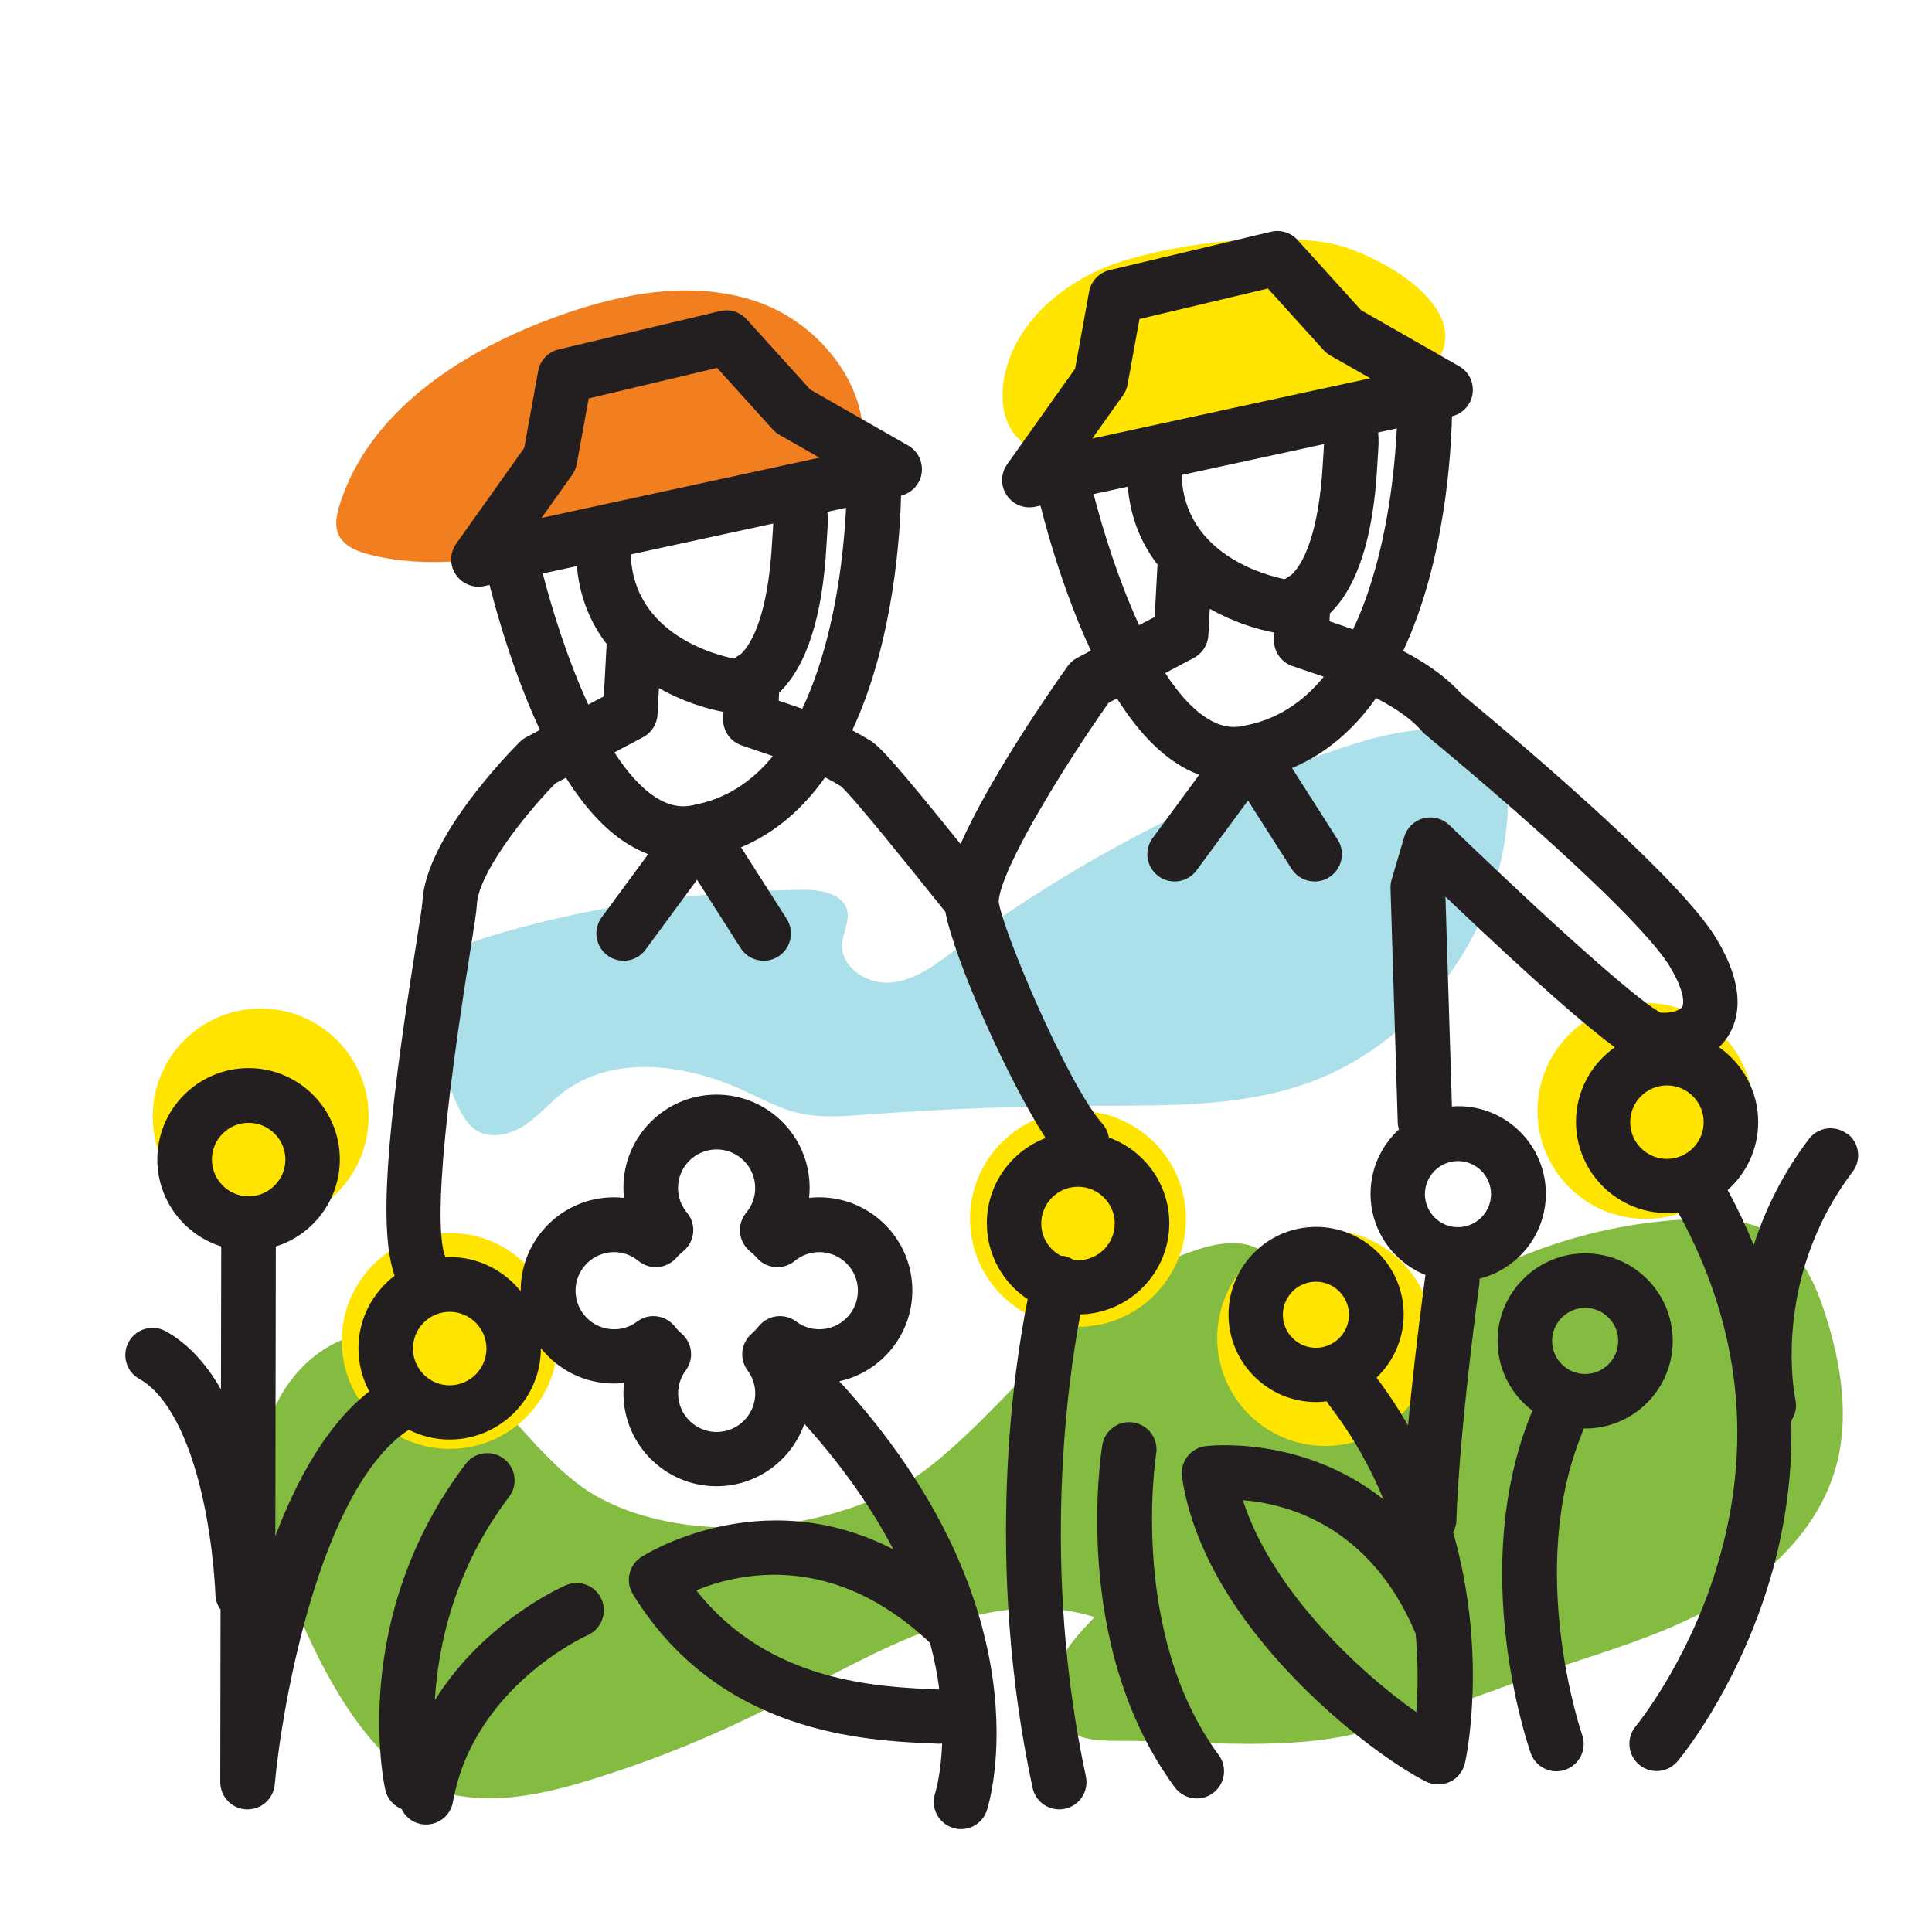 <?xml version="1.0" encoding="UTF-8"?>
<svg xmlns="http://www.w3.org/2000/svg" version="1.1" viewBox="0 0 283.46 283.46">
  <defs>
    <style>
      .cls-1 {
        fill: #f27f1f;
      }

      .cls-2 {
        fill: #231f20;
      }

      .cls-3 {
        fill: #abdfea;
      }

      .cls-4 {
        fill: #84bc41;
      }

      .cls-5 {
        fill: #ffe400;
      }
    </style>
  </defs>
  <!-- Generator: Adobe Illustrator 28.6.0, SVG Export Plug-In . SVG Version: 1.2.0 Build 709)  -->
  <g>
    <g id="iconos">
      <g>
        <g>
          <path class="cls-4" d="M159.27,255.01c-.79-.21-1.53-.53-2.2-1-2.66-1.89-3.19-5.79-2.12-8.86,1.07-3.08,3.39-5.53,5.65-7.89-15.91-4.94-32.04,5.23-46.86,12.84-8.51,4.37-17.4,8.01-26.54,10.86-6.44,2.01-13.24,3.64-19.89,2.52-13.21-2.23-21.51-21.03-25.79-32.33-2.73-7.2-4.27-15.23-1.98-22.58,2.29-7.35,9.3-13.61,16.97-13,12.94,1.03,20.22,17.78,30.85,23.86,13.84,7.92,36.89,5.35,49.15-4.33,13.25-10.46,22.88-26.8,39.79-31.95,3.05-.93,6.67-1.32,9.17.66,4.15,3.28,2.59,10.78,6.82,13.95,4.28,3.21,10.1-.65,14.35-3.91,11.98-9.18,26.88-14.5,41.97-14.99,3.98-.13,8.17.13,11.55,2.23,4.13,2.57,6.26,7.37,7.73,12,2.29,7.25,3.52,15.14,1.39,22.44-2.32,7.95-8.41,14.36-15.43,18.75-7.02,4.39-14.98,6.99-22.85,9.56-10.93,3.57-22.42,8.62-33.68,10.87-10.52,2.1-22.6.67-33.41.7-1.54,0-3.15-.01-4.62-.4Z"/>
          <circle class="cls-5" cx="38.25" cy="163.81" r="15.84"/>
          <circle class="cls-5" cx="194.43" cy="196.31" r="15.84"/>
          <circle class="cls-5" cx="158.16" cy="178.83" r="15.84"/>
          <circle class="cls-5" cx="241.42" cy="162.99" r="15.84"/>
          <circle class="cls-5" cx="65.98" cy="196.74" r="15.84"/>
          <path class="cls-1" d="M126.17,68.01c2.55-10.08-5.46-20.55-15.33-23.83-9.86-3.28-20.72-.95-30.44,2.74-13.21,5.02-26.38,13.7-30.58,27.19-.43,1.39-.75,2.92-.18,4.26.76,1.75,2.77,2.55,4.62,3.01,16.79,4.17,33.84-4.92,51.09-6.14"/>
          <path class="cls-3" d="M117.77,130.55c2.62-.03,5.96.54,6.53,3.1.36,1.6-.64,3.18-.76,4.81-.25,3.48,3.74,6.03,7.21,5.7,3.47-.33,6.42-2.57,9.23-4.65,16.55-12.31,34.96-22.1,54.42-28.95,5.45-1.92,11.09-3.62,16.87-3.62,3.29,0,6.97.82,8.72,3.6.98,1.55,1.18,3.46,1.24,5.29.61,18.9-12.33,37.44-30.27,43.39-9.75,3.23-20.26,2.97-30.53,3.01-11.17.04-22.35.48-33.49,1.31-3.23.24-6.51.51-9.67-.21-2.88-.66-5.51-2.12-8.2-3.35-8.46-3.88-19.17-5.35-26.53.35-1.96,1.52-3.58,3.48-5.67,4.83-2.08,1.35-4.93,2-7.02.65-1.12-.72-1.85-1.9-2.45-3.08-2.22-4.37-4.26-12.11-4.23-17.06.04-5.89,6.03-7.55,10.94-8.96,14.12-4.04,28.97-5.99,43.64-6.16Z"/>
          <path class="cls-5" d="M164.86,38.26c-8.38,2.56-16.26,8.99-17.61,17.65-.47,3.03.02,6.46,2.27,8.54,1.62,1.5,3.89,2.07,6.09,2.21,5.54.36,10.93-1.64,16.22-3.33,9.67-3.09,19.64-5.22,29.73-6.35,3.21-.36,6.8-.81,8.82-3.33,6.82-8.47-8.97-16.84-15.38-17.98-8.85-1.59-21.75.01-30.15,2.58Z"/>
        </g>
        <path class="cls-2" d="M73.91,214.01c-1.76-1.33-4.27-.99-5.6.78-17.12,22.61-12.01,46.79-11.78,47.81.29,1.32,1.21,2.33,2.38,2.81.54,1.13,1.58,1.99,2.9,2.22.24.04.47.06.71.06,1.9,0,3.59-1.36,3.93-3.3,3-16.89,19.48-24.35,19.74-24.47,2.02-.88,2.95-3.23,2.08-5.25-.88-2.03-3.23-2.96-5.26-2.08-.63.27-12.01,5.32-19.21,16.86.48-8.04,2.85-19.21,10.89-29.84,1.33-1.76.99-4.27-.78-5.6Z"/>
        <path class="cls-2" d="M270.99,166.35c-1.76-1.33-4.27-.99-5.6.78-3.96,5.23-6.49,10.57-8.08,15.56-1.08-2.66-2.35-5.36-3.83-8.09,2.74-2.45,4.48-6.01,4.48-9.97,0-4.54-2.28-8.55-5.74-10.98.46-.45.88-.94,1.25-1.51,1.7-2.6,2.77-7.24-1.76-14.61-5.17-8.42-25.49-25.92-37.32-35.75-1.47-1.66-3.43-3.25-5.83-4.74-.89-.55-1.79-1.06-2.69-1.53,6.15-13.14,7.04-29.07,7.16-34.43,1.57-.38,2.77-1.67,3.02-3.27.25-1.64-.53-3.26-1.97-4.08l-14.37-8.21-9.33-10.31c-.98-1.08-2.47-1.54-3.89-1.21l-23.69,5.63c-1.55.37-2.73,1.61-3.01,3.18l-2.05,11.28-9.97,14.03c-.96,1.35-.99,3.14-.08,4.52.75,1.14,2.01,1.8,3.34,1.8.28,0,.57-.03.85-.09l.77-.17c.83,3.23,2.1,7.72,3.83,12.54,1.14,3.18,2.33,6.1,3.57,8.74l-2.02,1.07c-.55.29-1.03.71-1.39,1.22-2.25,3.16-11.3,16.14-15.71,26.09-9.52-11.83-11.85-14.32-13.2-15.16-.89-.55-1.79-1.06-2.69-1.53,6.15-13.14,7.04-29.07,7.16-34.43,1.57-.38,2.77-1.67,3.02-3.27.25-1.64-.53-3.26-1.97-4.08l-14.37-8.21-9.33-10.31c-.98-1.08-2.47-1.55-3.89-1.21l-23.69,5.63c-1.55.37-2.73,1.61-3.01,3.18l-2.05,11.28-9.97,14.03c-.96,1.35-.99,3.14-.08,4.52.75,1.14,2.01,1.8,3.34,1.8.28,0,.57-.03.85-.09l.77-.17c.83,3.23,2.1,7.72,3.83,12.54,1.14,3.18,2.33,6.1,3.57,8.74l-2.02,1.07c-.35.19-.67.42-.95.7-1.42,1.42-13.88,14.09-14.28,23.52-.03.63-.51,3.6-.96,6.46-4.43,27.79-5.4,41.73-3.11,48.33-3.22,2.45-5.31,6.31-5.31,10.65,0,2.28.58,4.43,1.59,6.32-6.08,4.72-10.54,12.69-13.78,21.22l.07-42.49c5.44-1.7,9.39-6.79,9.39-12.78,0-7.38-6.01-13.39-13.39-13.39s-13.39,6.01-13.39,13.39c0,5.99,3.95,11.07,9.38,12.78l-.04,20.98c-2.23-3.91-4.93-6.77-8.08-8.53-1.93-1.08-4.37-.39-5.44,1.54-1.08,1.93-.39,4.37,1.54,5.44,3.96,2.21,7.26,8.38,9.27,17.35,1.66,7.39,1.89,14.11,1.89,14.27.02.83.3,1.59.76,2.22l-.04,25.32c0,2.14,1.68,3.9,3.82,4,.06,0,.12,0,.19,0,2.06,0,3.79-1.57,3.98-3.64,1.08-11.86,6.68-43.5,19.67-52.05,1.8.91,3.83,1.43,5.99,1.43,7.38,0,13.39-6.01,13.39-13.39,0,0,0-.02,0-.02,2.5,3.16,6.37,5.19,10.7,5.19.5,0,1-.03,1.49-.08-.05.49-.08.99-.08,1.49,0,7.53,6.13,13.66,13.66,13.66,5.96,0,11.02-3.84,12.89-9.16,5.83,6.47,10.04,12.67,13.05,18.42-19.6-10.12-36.82,1.02-37.02,1.15-1.79,1.19-2.32,3.59-1.19,5.43,12.67,20.58,34.08,21.49,44.37,21.92l.56.02c.06,0,.12,0,.17,0,.09,0,.18-.02.27-.03-.16,4.36-.93,6.99-1.04,7.34-.67,2.1.49,4.34,2.58,5.02.41.13.82.2,1.23.2,1.69,0,3.26-1.08,3.8-2.77.4-1.24,9.04-29.53-21.65-62.94,6.12-1.35,10.71-6.81,10.71-13.33,0-7.53-6.13-13.66-13.66-13.66-.5,0-1,.03-1.49.08.05-.49.08-.99.08-1.49,0-7.53-6.13-13.66-13.66-13.66s-13.66,6.13-13.66,13.66c0,.5.03,1,.08,1.49-.49-.05-.99-.08-1.49-.08-7.53,0-13.66,6.13-13.66,13.66,0,.04,0,.08,0,.12-2.46-3.05-6.22-5.02-10.43-5.02-.21,0-.41.02-.61.03-1.21-2.97-1.4-13.32,3.55-44.37.7-4.4,1.01-6.39,1.06-7.38.19-4.4,6.71-12.87,11.52-17.78l1.55-.82c2.71,4.3,5.61,7.47,8.69,9.48,1.11.73,2.24,1.3,3.38,1.73l-6.83,9.27c-1.31,1.78-.93,4.28.85,5.59.71.53,1.55.78,2.37.78,1.23,0,2.44-.56,3.22-1.63l7.55-10.25,6.4,10.03c.76,1.2,2.06,1.85,3.38,1.85.74,0,1.48-.2,2.15-.63,1.86-1.19,2.41-3.66,1.22-5.52l-6.69-10.49c5.16-2.17,9.19-5.83,12.33-10.27.77.4,1.55.83,2.32,1.3,1.87,1.65,10.67,12.64,13.59,16.28.7.88,1.29,1.61,1.74,2.16,1.29,6.98,9.2,24.71,14.7,33.18-5.03,1.93-8.62,6.79-8.62,12.5,0,4.65,2.38,8.75,5.99,11.15-1.94,9.65-6.42,38.41.72,71.69.4,1.88,2.06,3.16,3.91,3.16.28,0,.56-.03.84-.09,2.16-.46,3.54-2.59,3.07-4.75-6.61-30.8-2.64-58.16-.81-67.78,7.22-.18,13.05-6.1,13.05-13.37,0-5.8-3.71-10.73-8.87-12.59-.12-.72-.42-1.42-.94-2.01-5.21-5.89-14.86-28.88-15.22-32.65.31-4.77,9.4-19.56,16.11-29.1l1.24-.66c2.71,4.3,5.61,7.47,8.69,9.48,1.11.73,2.24,1.3,3.38,1.73l-6.83,9.28c-1.31,1.78-.93,4.28.85,5.59.71.53,1.55.78,2.37.78,1.23,0,2.44-.56,3.22-1.63l7.55-10.25,6.4,10.03c.76,1.2,2.06,1.85,3.38,1.85.74,0,1.48-.2,2.15-.63,1.86-1.19,2.41-3.66,1.22-5.52l-6.69-10.49c5.16-2.17,9.19-5.83,12.33-10.27.82.42,1.66.89,2.47,1.39,1.82,1.13,3.23,2.28,4.19,3.4.15.18.32.34.49.49,19.14,15.89,32.55,28.6,35.87,33.99,2.23,3.63,2.21,5.54,1.88,6.05-.34.52-1.68.96-3.14.84-2.34-1.16-11.75-8.97-31.02-27.53-1.01-.97-2.45-1.34-3.8-.99-1.35.36-2.42,1.39-2.81,2.74l-1.85,6.26c-.12.41-.17.83-.16,1.25l1.06,34.4c.01.35.08.68.17,1-2.55,2.35-4.16,5.71-4.16,9.44,0,5.39,3.34,10.01,8.07,11.92-.02.08-.05.16-.06.25-1.21,9.09-2,16.31-2.51,21.81-1.35-2.35-2.88-4.69-4.62-7,2.44-2.34,3.98-5.63,3.98-9.27,0-7.09-5.77-12.85-12.85-12.85s-12.85,5.76-12.85,12.85,5.76,12.85,12.85,12.85c.53,0,1.04-.04,1.56-.1.09.17.19.34.31.49,3.52,4.55,6.12,9.26,8.03,13.9-12.08-9.6-25.98-7.84-26.17-7.82-1.06.15-2.01.71-2.65,1.57-.64.85-.91,1.93-.75,2.98,3.26,21.95,27.37,40.42,35.79,44.66.03.02.07.03.11.05.05.02.09.04.14.06.22.09.45.17.68.22,0,0,0,0,.01,0,0,0,.02,0,.03,0,.28.06.56.09.84.09,0,0,0,0,0,0,0,0,0,0,0,0,0,0,.02,0,.03,0,.2,0,.39-.02.58-.05.07-.01.14-.03.22-.04.13-.03.26-.06.39-.1.07-.02.15-.05.22-.08.13-.05.25-.11.38-.17.06-.03.12-.06.18-.09.15-.09.3-.19.44-.3.02-.02.04-.03.06-.04.16-.13.31-.27.45-.43.04-.04.07-.09.11-.13.09-.11.19-.23.27-.35.05-.07.09-.15.13-.22.04-.06.08-.12.11-.19.02-.04.03-.07.04-.11.07-.15.13-.3.18-.46.03-.09.06-.18.09-.27,0-.03.02-.06.03-.09.2-.89,3.38-15.93-1.73-33.87.29-.54.47-1.15.48-1.8,0-.11.2-10.95,3.36-34.64.03-.26.04-.52.02-.77,5.59-1.4,9.74-6.44,9.74-12.46,0-7.09-5.77-12.85-12.85-12.85-.31,0-.62.02-.93.05l-.95-30.78c13.67,13.01,20.85,19.15,24.84,22.09-3.44,2.43-5.69,6.42-5.69,10.93,0,7.38,6.01,13.39,13.39,13.39.54,0,1.07-.04,1.6-.1,9.27,16.85,11.13,34.53,5.51,52.56-4.31,13.81-11.62,22.7-11.73,22.84-1.42,1.69-1.2,4.21.49,5.63.75.63,1.66.94,2.57.94,1.14,0,2.27-.49,3.07-1.43.34-.4,8.31-10,13.14-25.28,2.12-6.7,3.8-15.14,3.55-24.7.59-.88.85-1.99.6-3.1-.04-.17-3.69-17.45,8.4-33.42,1.33-1.76.99-4.27-.78-5.6ZM36.48,164.74c2.97,0,5.39,2.42,5.39,5.39s-2.42,5.39-5.39,5.39-5.39-2.42-5.39-5.39,2.42-5.39,5.39-5.39ZM137.57,247.87c-8.87-.37-24.8-1.04-35.41-14.54,6.4-2.63,20.17-5.68,34.3,7.72.65,2.44,1.08,4.73,1.36,6.83h-.26ZM90.07,183.71c1.33,0,2.58.45,3.6,1.29,1.67,1.38,4.13,1.18,5.56-.45.3-.35.64-.67.99-.95.84-.67,1.37-1.65,1.48-2.72.11-1.07-.22-2.13-.91-2.96-.86-1.03-1.31-2.28-1.31-3.62,0-3.12,2.54-5.66,5.66-5.66s5.66,2.54,5.66,5.66c0,1.34-.45,2.59-1.31,3.62-.69.82-1.01,1.89-.91,2.96.11,1.07.64,2.05,1.48,2.72.36.29.69.61.99.95,1.42,1.63,3.89,1.83,5.56.45,1.02-.84,2.27-1.29,3.6-1.29,3.12,0,5.66,2.54,5.66,5.66s-2.54,5.66-5.66,5.66c-1.22,0-2.39-.39-3.38-1.13-1.73-1.3-4.18-.98-5.53.71-.3.38-.65.74-1.02,1.07-1.58,1.37-1.84,3.72-.59,5.4.73.99,1.12,2.15,1.12,3.36,0,3.12-2.54,5.66-5.66,5.66s-5.66-2.54-5.66-5.66c0-1.21.39-2.37,1.12-3.36,1.24-1.68.99-4.03-.59-5.4-.38-.33-.72-.68-1.02-1.07-.79-.99-1.96-1.51-3.13-1.51-.83,0-1.67.26-2.39.8-.99.74-2.16,1.13-3.38,1.13-3.12,0-5.66-2.54-5.66-5.66s2.54-5.66,5.66-5.66ZM71.37,197.86c0,2.97-2.42,5.39-5.39,5.39s-5.39-2.42-5.39-5.39,2.42-5.39,5.39-5.39,5.39,2.42,5.39,5.39ZM92.56,81.34l20.89-4.53c-.01.27-.03.6-.06,1.03-.03.48-.07,1.04-.11,1.69-.58,10.66-3.02,15.04-4.66,16.5-.28.14-.55.31-.79.51-.07.03-.14.06-.2.07-2.25-.44-14.73-3.43-15.08-15.28ZM116.37,103.52l-2.12-.72.06-1.17c4.04-3.88,6.38-11.16,6.95-21.66.03-.61.07-1.14.1-1.59.09-1.33.14-2.32.03-3.29l2.74-.59c-.2,4.18-.83,11.6-2.8,19.22-1,3.88-2.21,7.29-3.62,10.26-.7-.25-1.17-.4-1.35-.46ZM83.96,69.65c.34-.48.57-1.03.67-1.6l1.74-9.59,18.84-4.48,8.17,9.03c.28.31.61.58.98.79l5.87,3.35-40.78,8.84,4.51-6.34ZM79.64,84.14l5-1.08c.4,4.65,2.06,8.42,4.38,11.44,0,.03-.01.07-.02.1l-.41,7.57-2.28,1.2c-3-6.5-5.28-13.83-6.68-19.23ZM101.79,118.13s-.03.01-.05.01c-.02,0-.04,0-.06,0-1.91.41-3.67.02-5.56-1.21-2.16-1.41-4.16-3.72-5.98-6.54l4.21-2.23c1.24-.66,2.05-1.92,2.12-3.32l.21-3.88c3.3,1.87,6.71,2.98,9.47,3.49l-.05.91c-.1,1.79,1.01,3.42,2.7,4l4.6,1.57c-3.23,3.94-7.1,6.34-11.62,7.17ZM158.16,184.9c-.23,0-.45-.04-.68-.07-.34-.21-.7-.38-1.11-.49-.25-.06-.51-.1-.76-.11-1.68-.91-2.84-2.67-2.84-4.72,0-2.97,2.42-5.39,5.39-5.39s5.39,2.42,5.39,5.39-2.42,5.39-5.39,5.39ZM173.37,69.69l20.89-4.53c-.01.27-.03.6-.06,1.03-.03.48-.07,1.04-.11,1.69-.58,10.66-3.02,15.05-4.66,16.5-.28.14-.55.31-.78.51-.07.03-.14.06-.2.07-2.25-.44-14.73-3.43-15.08-15.28ZM197.18,91.87l-2.12-.72.06-1.16c4.04-3.89,6.38-11.16,6.95-21.66.03-.61.07-1.14.1-1.59.09-1.32.14-2.32.03-3.29l2.74-.59c-.2,4.18-.83,11.6-2.8,19.22-1,3.88-2.21,7.29-3.62,10.26-.7-.25-1.17-.4-1.35-.46ZM164.77,58c.34-.48.57-1.03.67-1.6l1.74-9.59,18.84-4.48,8.17,9.03c.28.31.61.58.98.79l5.87,3.35-40.78,8.84,4.51-6.34ZM160.46,72.49l5-1.08c.4,4.65,2.06,8.42,4.38,11.44,0,.03-.01.07-.02.1l-.41,7.57-2.28,1.2c-3-6.5-5.28-13.82-6.68-19.23ZM182.61,106.49s-.03.01-.05.01c-.02,0-.04,0-.06,0-1.91.41-3.67.02-5.56-1.21-2.16-1.41-4.16-3.72-5.98-6.54l4.21-2.23c1.24-.66,2.05-1.92,2.12-3.32l.21-3.88c3.3,1.87,6.71,2.98,9.47,3.49l-.05.91c-.1,1.79,1.01,3.42,2.7,4l4.6,1.57c-3.23,3.94-7.1,6.34-11.62,7.17ZM188.22,192.9c0-2.67,2.18-4.85,4.85-4.85s4.85,2.18,4.85,4.85-2.18,4.85-4.85,4.85-4.85-2.18-4.85-4.85ZM182.36,220.11c6.56.52,18.68,3.75,25.34,19.56.41,4.58.32,8.55.1,11.53-8.59-6.03-21.33-18.11-25.44-31.1ZM218.76,175.2c0,2.67-2.18,4.85-4.85,4.85s-4.85-2.18-4.85-4.85,2.18-4.85,4.85-4.85,4.85,2.18,4.85,4.85ZM239.18,164.64c0-2.97,2.42-5.39,5.39-5.39s5.39,2.42,5.39,5.39-2.42,5.39-5.39,5.39-5.39-2.42-5.39-5.39Z"/>
        <path class="cls-2" d="M166.33,208.71c-2.18-.36-4.24,1.12-4.6,3.3-.2,1.2-4.64,29.51,10.64,50.23.78,1.06,2,1.63,3.22,1.63.82,0,1.66-.25,2.37-.78,1.78-1.31,2.16-3.82.85-5.59-13.22-17.93-9.24-43.81-9.18-44.19.36-2.18-1.12-4.24-3.3-4.59Z"/>
        <path class="cls-2" d="M232.29,209.58c.09,0,.18.01.28.01,7.09,0,12.85-5.76,12.85-12.85s-5.76-12.85-12.85-12.85-12.85,5.77-12.85,12.85c0,4.2,2.03,7.92,5.15,10.26-.08.14-.16.27-.22.42-9.34,22.92-.45,48.7-.07,49.79.58,1.64,2.12,2.67,3.77,2.67.44,0,.89-.07,1.33-.23,2.08-.73,3.18-3.01,2.45-5.1-.08-.24-8.24-24.05-.07-44.11.12-.28.19-.57.24-.86ZM232.57,191.89c2.67,0,4.85,2.18,4.85,4.85s-2.18,4.85-4.85,4.85-4.85-2.18-4.85-4.85,2.18-4.85,4.85-4.85Z"/>
      </g>
    </g>
  </g>
</svg>